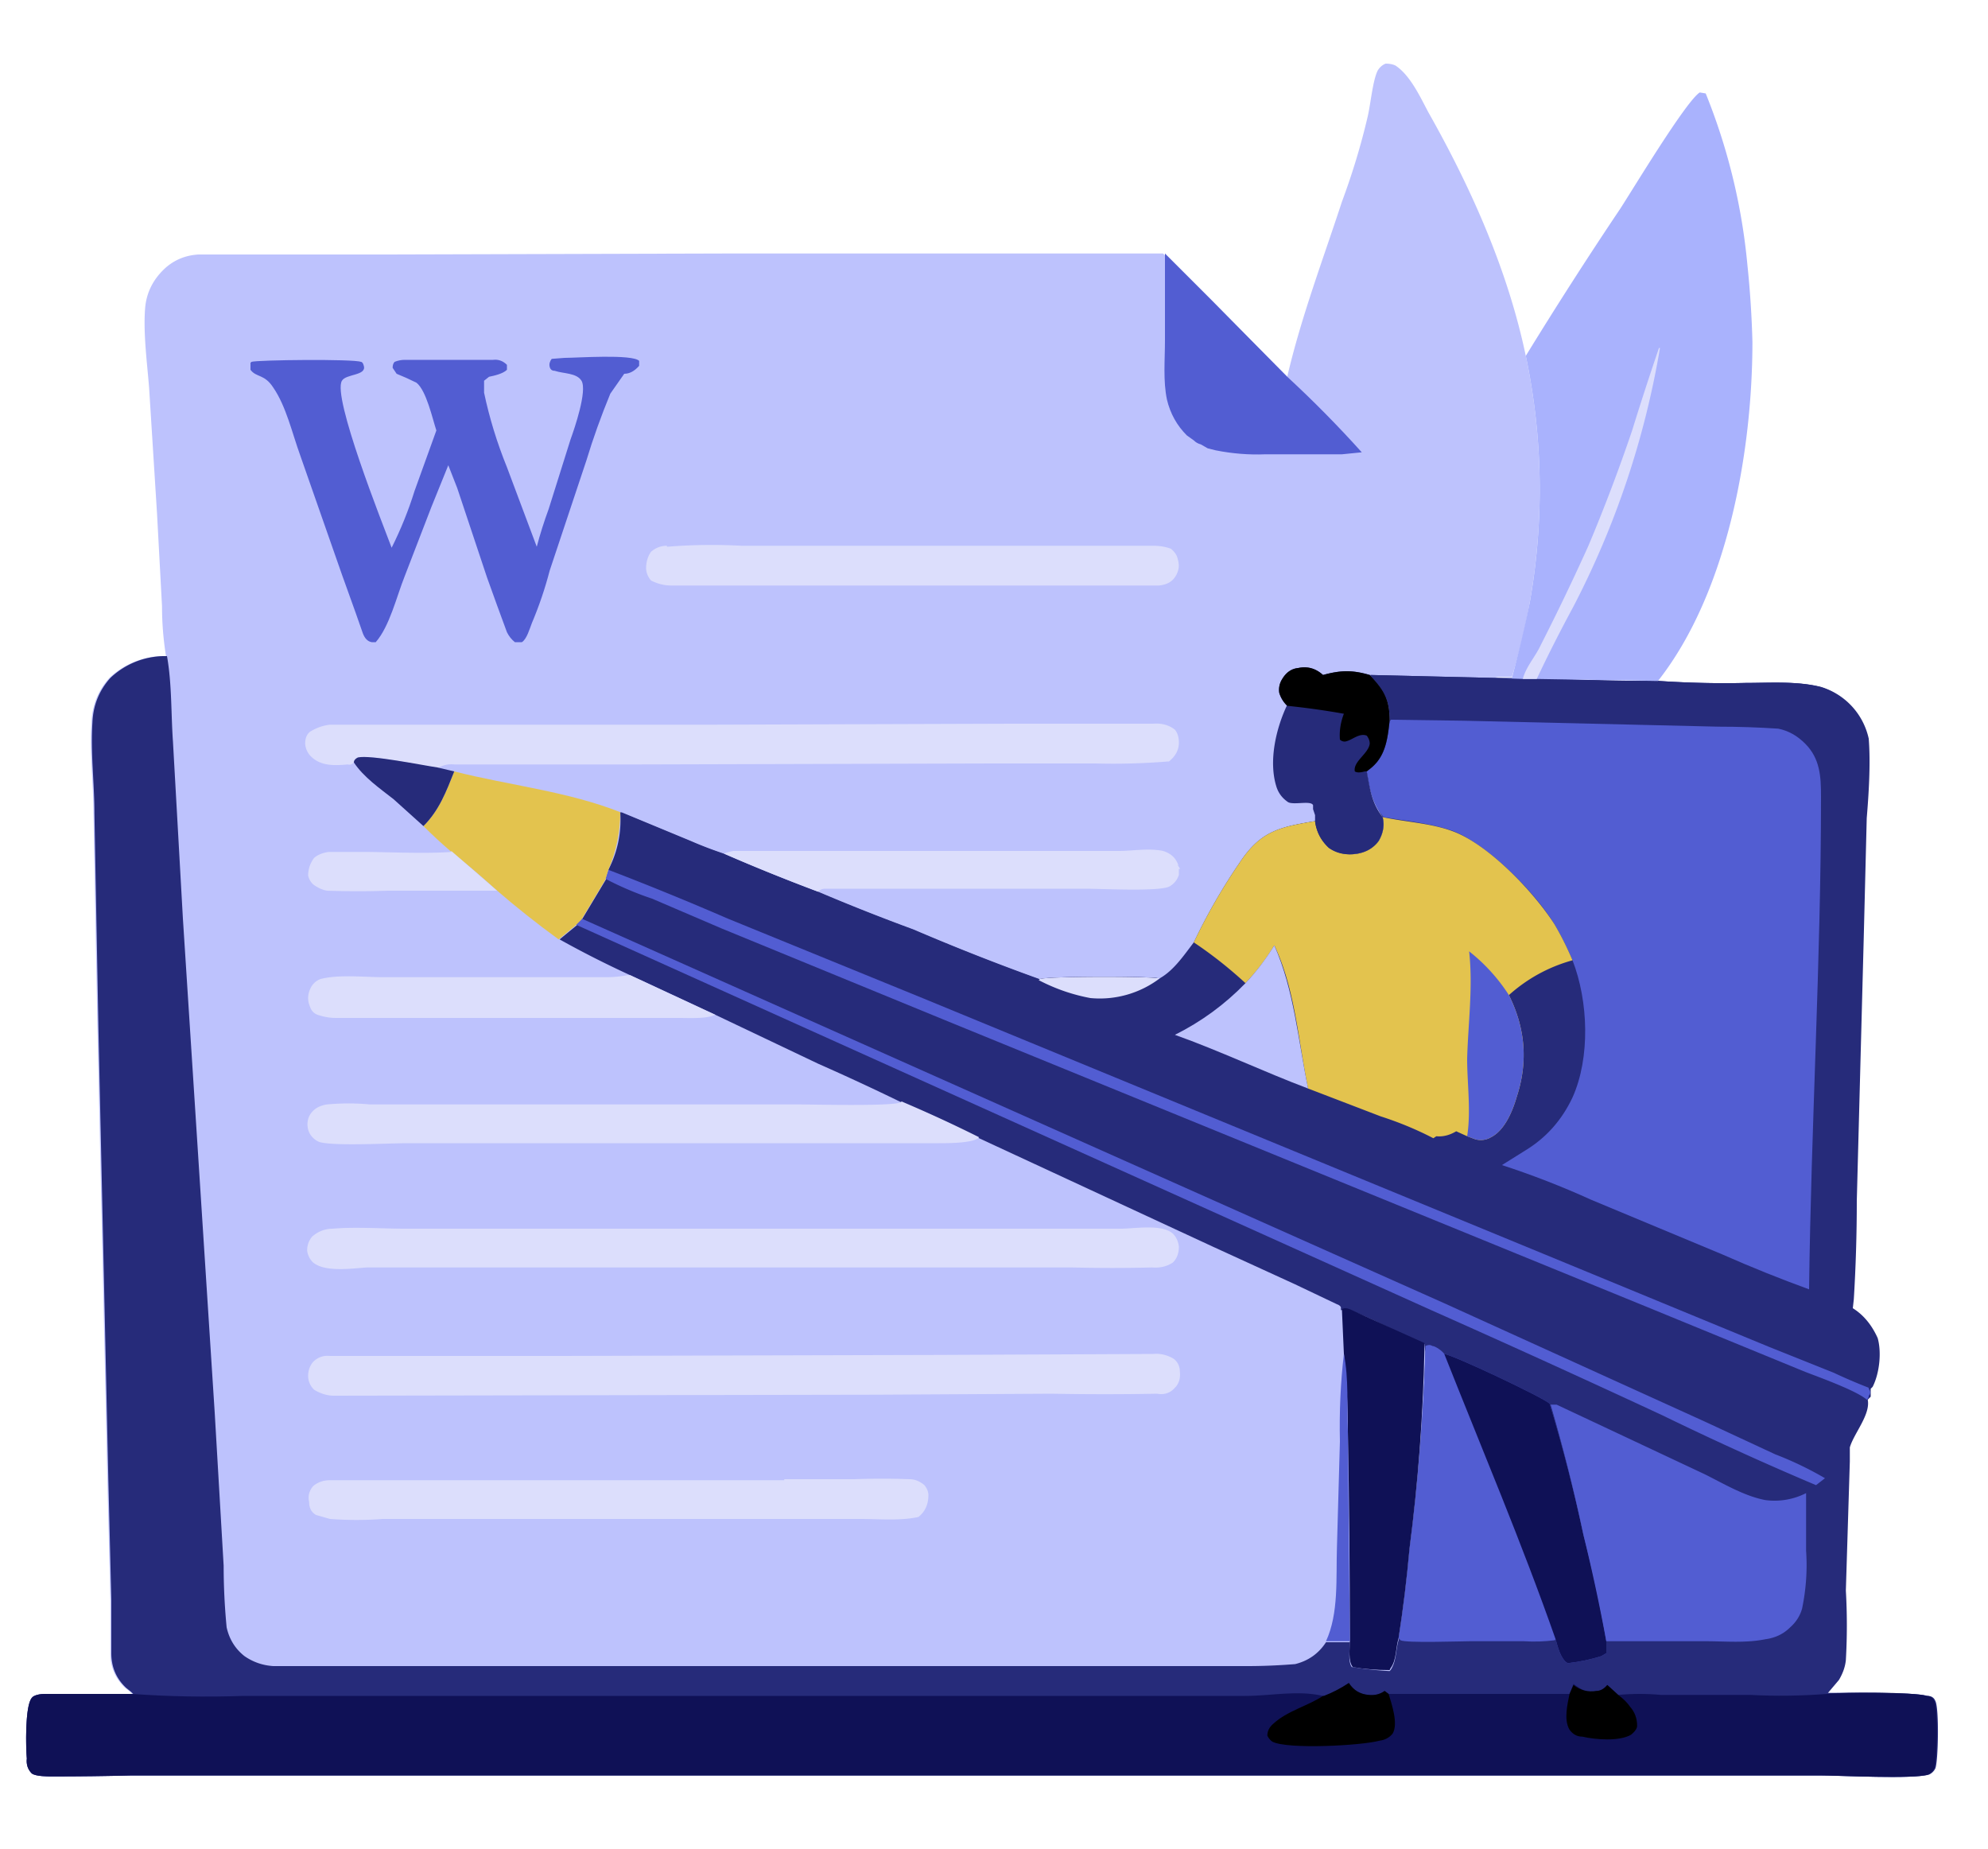 <svg xmlns="http://www.w3.org/2000/svg" width="200" height="186"><path fill="#BDC2FD" d="M129.5 37.9c1.4-6 3.6-11.8 5.5-17.6q1.6-4.3 2.6-8.6c.3-1.3.5-3.6 1-4.6q.3-.5.8-.7.6 0 1 .2c1.5 1 2.5 3.2 3.3 4.7 4.3 7.6 8 15.9 9.8 24.5a65 65 0 0 1-1.4 32.3h-1.7q1.4.3 2.8.1h1.4q6 .3 12.2.3 4.5.3 8.8.2c2.4 0 5.1-.2 7.5.4a7 7 0 0 1 4.8 5.2c.2 2.5 0 5.6-.2 8l-.3 12-.7 26.5q0 5-.3 9.9l-.1.9q1.6 1 2.5 3c.4 1.4.2 3.5-.5 4.9l-.2.2v.8l-.3.3c.3 1.5-1.4 3.4-1.8 4.8v1.4l-.4 13q.1 3.5 0 7-.1 1-.7 2l-1.1 1.3c1.6 0 8.8-.1 10 .3q.6 0 .8.5c.4.7.3 6.1 0 6.8q-.1.4-.6.6c-1.4.5-9 .1-11 .1H13.3q-4 .1-8 .1c-.5 0-1.7 0-2.1-.3q-.6-.6-.5-1.5c-.1-1-.2-5.3.5-6.1.2-.3.9-.4 1.3-.4h8.8l-.2-.2-.5-.4q-1.5-1.4-1.5-3.5V161l-.3-12.2-1-45.5-.4-21.5c0-3-.4-6.1-.2-9.1q.1-2.6 1.8-4.5a8 8 0 0 1 5.7-2.2q-.4-2.5-.4-5l-.5-9.3L15 39c-.2-2.5-.6-5.5-.4-8q.2-2.4 2.1-4.1 1.4-1.2 3.3-1.3h18.1l35-.1H117q2.5 2.3 4.8 4.7z"/><path fill="#262B7A" d="m13.4 170.4-.2-.2-.5-.4q-1.5-1.4-1.5-3.5V161l-.3-12.2-1-45.5-.4-21.5c0-3-.4-6.1-.2-9.1q.1-2.6 1.8-4.5a8 8 0 0 1 5.7-2.2c.5 2.8.4 5.8.6 8.6l1 17.8 3.2 49.7.9 15.4q0 3.1.3 6.2.4 1.8 1.8 2.9 1.3.9 2.9 1h98q2.3 0 4.8-.2 2-.5 3.1-2.2h2.4c0 .7-.2 2 .2 2.5h.1q1.8.3 3.7.4l.1-.1c.6-.9.5-2 .8-3q.7-4.5 1.1-9 1.3-10 1.6-20l-.1-.8c-2.5-1-5-2.5-7.5-3.4q-.5-.1-.9 0v-.3q-.1-.2-.4-.3l-4.2-2-8.3-3.8-23.5-10.9q-3.8-2-7.8-3.6-4.1-2-8.4-3.9L72 102.1l-8.6-4q-3.7-1.7-7.1-3.6l1.7-1.4.6-.7 2.4-4 .3-.9q1.4-2.7 1.2-5.8l7 2.9q1.6.7 3.4 1.3 4.6 2 9.4 3.8 4.7 2 9.6 3.8 6.3 2.7 12.7 5h.1c.4-.3 10.8-.3 11.8-.1h.3c1.4-.8 2.4-2.3 3.4-3.6q2-4.2 4.6-8c2.1-3.2 4-3.6 7.6-4.2q.2 1.6 1.4 2.7 1.3.8 2.7.6t2.3-1.3q.7-1.2.4-2.4-1.3-2-1.6-4.6l.5-.4c1.4-1.2 1.6-3 1.8-4.7 0-2.2-.6-3-2-4.6l12.6.3h4.2q6 .3 12.2.3 4.5.3 8.8.2c2.4 0 5.1-.2 7.5.4a7 7 0 0 1 4.8 5.2c.2 2.5 0 5.6-.2 8l-.3 12-.7 26.5q0 5-.3 9.9l-.1.9q1.6 1 2.5 3c.4 1.4.2 3.5-.5 4.9l-.2.2v.8l-.3.3c.3 1.5-1.4 3.4-1.8 4.8v1.4l-.4 13q.2 3.5 0 7-.1 1-.7 2l-1.1 1.3c1.6 0 8.8-.1 10 .3q.6 0 .8.5c.4.7.3 6.1 0 6.8q-.2.4-.6.6c-1.4.5-9 .1-11 .1H13.3q-4 .1-8 .1c-.5 0-1.7 0-2.1-.3q-.6-.6-.5-1.5c-.1-1-.2-5.3.5-6.1.2-.3.9-.4 1.3-.4h2.8z"/><path fill="#262B7A" d="m137.8 67.9 12.6.3h4.2q6 .3 12.2.3 4.5.3 8.8.2c2.4 0 5.1-.2 7.5.4a7 7 0 0 1 4.8 5.2c.2 2.5 0 5.6-.2 8l-.3 12-.7 26.5q0 5-.3 9.9l-.1.9q1.6 1 2.5 3c.4 1.4.2 3.5-.5 4.9l-.2.2v-.1q-2-.7-3.6-1.5l-6.5-2.6-22.8-9.4-62.4-25.7-19.6-8q-6-2.6-12-4.9 1.4-2.7 1.2-5.8l7 2.9q1.6.7 3.4 1.3 4.6 2 9.4 3.8 4.7 2 9.6 3.8 6.3 2.7 12.7 5h.1c.4-.3 10.8-.3 11.8-.1h.3c1.4-.8 2.4-2.3 3.4-3.6q2-4.2 4.6-8c2.1-3.2 4-3.6 7.6-4.2q.2 1.6 1.4 2.7 1.3.8 2.7.6t2.3-1.3q.7-1.2.4-2.4-1.3-2-1.6-4.6l.5-.4c1.4-1.2 1.6-3 1.8-4.7 0-2.2-.6-3-2-4.6"/><path fill="#525DD2" d="M139.8 72.5h.1v-.1l7.3.1 17.2.4 8.5.2q3 0 6 .2 1.5.3 2.7 1.5c1.5 1.5 1.6 3.3 1.6 5.3 0 16.5-1 33.1-1.2 49.6q-4.4-1.6-8.7-3.5l-13.2-5.5q-4.4-2-9-3.5l2.4-1.5q3.1-1.9 4.7-5.3c1.8-4 1.6-9.7 0-13.8q-.8-1.9-1.8-3.6c-2-3.3-6.7-8-10.2-9.4-2.3-.8-4.7-1-7-1.4-1.2-1.4-1.4-2.9-1.7-4.6l.5-.4c1.4-1.2 1.6-3 1.8-4.7"/><path fill="#E3C34E" d="M139.1 82.2c2.4.5 4.8.6 7 1.4 3.6 1.3 8.2 6.1 10.3 9.4q1 1.7 1.8 3.6-3.6 1-6.4 3.5 2.5 5 .8 10.2c-.4 1.4-1.2 3.4-2.6 4.1a2 2 0 0 1-1.6.2l-.8-.3-1.1-.5q-1 .6-2 .5l-.3.2q-2.5-1.3-5.3-2.2l-7.3-2.8c-1-4.8-1.3-10-3.4-14.4q-1.2 2-2.9 3.8-2.5-2.3-5.2-4.1 2-4.2 4.6-8c2.1-3.2 4-3.6 7.6-4.2q.2 1.6 1.4 2.7 1.3.8 2.7.6t2.3-1.3q.7-1.2.4-2.4"/><path fill="#525DD2" d="M147.8 95.7a18 18 0 0 1 4 4.4q2.5 5 .8 10.2c-.4 1.4-1.2 3.4-2.6 4.1a2 2 0 0 1-1.6.2l-.8-.3c.4-2.5 0-5.3 0-7.8.1-3.6.6-7.2.2-10.8"/><path fill="#BDC2FD" d="M128.2 95.1c2 4.5 2.4 9.6 3.4 14.4-4.5-1.7-8.9-3.8-13.4-5.4q4-2 7.1-5.2 1.6-1.7 2.9-3.8"/><path fill="#DCDEFC" d="m104.5 98.6.1-.1c.4-.3 10.8-.3 11.8-.1h.3a10 10 0 0 1-7 2q-2.7-.5-5.2-1.8"/><path fill="#0F1156" d="M133.2 170.6q1.3-.5 2.5-1.3.7 1.1 2 1.2.9.1 1.6-.4l.4.3h18.2l.4-1c.7.5 1.4 1 2.3.7q.6 0 1.1-.6l1.1 1q2.2-.2 4.3 0h9q3.8.2 7.7-.1c1.6-.2 8.8-.2 10 .2q.6 0 .8.5c.4.7.3 6.1 0 6.8q-.2.4-.6.6c-1.4.5-9 .1-11 .1H13.3q-4 .1-8 .1c-.5 0-1.7 0-2.1-.3q-.6-.6-.5-1.5c-.1-1-.2-5.3.5-6.1.2-.3.9-.4 1.3-.4h8.8q5.5.4 11.2.2h100.8c2.6 0 5.2-.6 7.8 0"/><path d="M133.2 170.6q1.3-.5 2.5-1.3.7 1.1 2 1.2.9.1 1.6-.4l.4.3c.3 1 1 3 .4 4q-.5.6-1.3.7c-1.8.5-9.3.9-10.8.1q-.3-.2-.5-.6 0-.7.6-1.2c1.4-1.3 3.5-1.8 5-2.8m25.2-1.1q1 .8 2.3.6.6 0 1.1-.6l1.1 1q.8.6 1.2 1.2.7.8.7 1.9 0 .4-.6.9c-1.2.7-3.6.5-4.9.2q-.8 0-1.3-.7c-.6-1-.2-2.6 0-3.6z"/><path fill="#525DD2" d="M143.4 135.8v-.4q.4-.2.7 0c.3 0 1 .5 1.2.8.9.1 10 4.4 10.6 5q2 6.6 3.4 13.2 1.4 5.3 2.3 10.7v1.2l-.5.3q-1.6.5-3.3.7h-.1c-.7-.4-1-1.7-1.2-2.4l-.1.1q-1.5.2-3.1.1h-5.4c-1 0-6.5.2-7-.1l-.2-.2q.7-4.5 1.1-9 1.3-10 1.6-20"/><path fill="#0F1156" d="M145.3 136.2c.9.1 10 4.4 10.6 5q2 6.6 3.4 13.2 1.4 5.3 2.3 10.7v1.2l-.5.3q-1.6.5-3.3.7h-.1c-.7-.4-1-1.7-1.2-2.4-3.4-9.7-7.4-19.1-11.2-28.7"/><path fill="#525DD2" d="M156 141.3h.6l4.9 2.3 10 4.7c2 1 4 2.2 6.1 2.6a7 7 0 0 0 4.1-.7v5.8q.2 2.9-.4 5.8-.3 1.1-1.2 1.9-1 1-2.5 1.2c-2 .4-4 .2-6 .2h-10q-1-5.4-2.3-10.7-1.4-6.6-3.3-13.1M58.5 92.4l86.8 38.7 26.2 11.9 7.1 3.3q2.6 1 5 2.4l-.9.7q-7.8-3.3-15.4-7-11.6-5.4-23.3-10.6L57.9 93zm2.7-4.9q6 2.3 12 4.9l19.6 8 62.4 25.7 22.8 9.4 6.5 2.6q1.7.8 3.5 1.5v.1q.3.4 0 .7 0 .3-.2.4c-1-.9-4.9-2.3-6.2-2.8l-15.6-6.4-70.5-28.8-22.9-9.4-7-3q-2.4-.8-4.7-2z"/><path fill="#DCDEFC" d="M35.6 76.7q-.3.3-.6.2c-1.2.1-2.6.2-3.6-.7a2 2 0 0 1-.7-1.4q0-.8.5-1.2 1-.6 2-.7h38.6l30-.1H116q1.3-.1 2.2.6.4.5.4 1.3 0 1.1-1 1.9h-.1q-3.7.3-7.3.2H100l-35.9.1H45.7q-.9-.1-1.7.4c-1.4-.3-6.8-1.4-8-1.1q-.3.1-.4.5m55.1 34.1q4 1.7 7.8 3.6l-.1.1c-.7.5-3 .5-4 .5H41c-1.9 0-7.2.3-8.8-.1q-.6-.2-1-.8a2 2 0 0 1-.1-1.8q.5-1 1.8-1.2 2.2-.2 4.3 0h43.1c1.6 0 9.3.2 10.3-.2z"/><path fill="#0F1156" d="M135 131.7q.3-.2.8 0 3.7 1.7 7.5 3.4v.7q-.2 10-1.5 20-.4 4.5-1.1 9c-.3 1-.2 2.2-.8 3l-.1.2q-2 0-3.7-.3c-.5-.6-.3-1.9-.3-2.6q0-10.5-.2-21.1 0-4-.4-7.8z"/><path fill="#E3C34E" d="M45.7 77.6c5.5 1.4 11.4 2 16.7 4.1q0 3-1.2 5.8l-.3 1-2.4 4-.6.6-1.7 1.4q-3.3-2.4-6.3-5-2.2-2-4.6-3.9-1.4-1.2-2.7-2.5c1.6-1.6 2.3-3.5 3.1-5.5"/><path fill="#525DD2" d="m117.2 25.5 4.7 4.7 7.6 7.7q3.9 3.6 7.5 7.6l-2 .2h-7.7q-2.5.1-5-.4l-.8-.2-.7-.4q-.4-.1-.7-.4l-.7-.5q-1.5-1.5-2-3.6c-.4-1.9-.2-4-.2-6z"/><path fill="#262B7A" d="M129.5 71a3 3 0 0 1-.8-1.3 2 2 0 0 1 .3-1.4q.6-1 1.6-1.1 1.4-.3 2.5.7c1.8-.5 3-.5 4.7 0 1.4 1.5 2 2.4 2 4.6-.2 1.8-.4 3.5-1.8 4.7l-.5.4c.3 1.7.5 3.2 1.6 4.6q.3 1.2-.4 2.4-.8 1.1-2.3 1.3-1.6.2-2.7-.6-1.2-1.1-1.4-2.7V82l-.2-.6V81c-.2-.5-1.9 0-2.5-.3q-.9-.6-1.2-1.6c-.8-2.6 0-5.9 1.1-8.2"/><path d="M129.5 71a3 3 0 0 1-.8-1.3 2 2 0 0 1 .3-1.4q.6-1 1.6-1.1 1.4-.3 2.5.7c1.8-.5 3-.5 4.7 0 1.4 1.5 2 2.4 2 4.6-.2 1.8-.4 3.5-1.8 4.7l-.5.4h-.2q-.7.2-1 0c-.2-1 1.4-1.8 1.5-2.8q0-.4-.3-.8c-.8-.3-1.5.5-2.2.6q-.3 0-.5-.2-.1-1.3.4-2.6-2.8-.5-5.7-.8"/><path fill="#DCDEFC" d="M72.8 85.9q.4-.2 1-.3h38.8c1.3 0 3-.3 4.4 0q1 .3 1.4 1.1l.1.2q.1.2 0 .1t.1.2 0 .2v.6a2 2 0 0 1-1 1.2c-1.2.5-6.7.2-8.4.2H83q-.4 0-.7.3-4.8-1.8-9.4-3.8m-9.5 12.2 8.6 4h-.1c-.8.4-2.6.3-3.5.3H33.8q-.9 0-1.8-.3-.6-.2-.8-.8-.4-.9 0-1.8.3-.7 1-1c1.8-.5 4.5-.2 6.3-.2H61q1.1 0 2.1-.2zm-18-12.5 4.6 4h-11q-3 .1-6.1 0-.6-.1-1.2-.5-.5-.3-.7-1 0-1 .6-1.8.6-.5 1.5-.6h3.3c2.8 0 6.1.2 9 0z"/><path fill="#262B7A" d="M35.6 76.7q0-.3.4-.5c1.2-.3 6.6.8 8 1l1.7.4c-.8 2-1.5 3.9-3.1 5.5l-3-2.7c-1.4-1.1-3-2.2-4-3.7"/><path fill="#525DD2" d="M135.2 136.2c.5 2.5.3 5.2.4 7.8q.1 10.5.2 21.1h-2.4c1.3-2.8 1-6.4 1.1-9.4l.3-10.7q-.1-4.5.4-8.8M54 55q.5-1.9 1.2-3.8l2.2-7c.4-1.1 1.7-4.9 1.1-5.9-.5-.8-1.8-.7-2.7-1q-.4 0-.5-.4t.2-.8l1.3-.1c1.2 0 6.8-.4 7.5.3v.5q-.7.8-1.5.8l-1.4 2Q60 43 59 46.3l-3.7 11.1q-.7 2.7-1.8 5.3c-.2.5-.5 1.6-1 1.9h-.7q-.5-.4-.8-1-1-2.7-2-5.5l-3-9-.9-2.3-1.7 4.2-2.7 7c-.8 2-1.5 5-2.9 6.6h-.4q-.6-.1-.9-.9l-.7-2-1.4-3.9-4.2-12c-.8-2.2-1.4-4.9-2.7-6.8-.9-1.4-1.7-1-2.3-1.8v-.7l.1-.1c.6-.2 10.3-.3 11 0q.2 0 .3.4c.3 1-1.8.8-2.2 1.5-1 1.6 4.1 14.4 5 16.8q1.4-2.8 2.3-5.7l2.2-6.1c-.4-1.2-1-4-2-4.8q-1-.5-2-.9l-.4-.6q0-.4.2-.6.5-.2 1-.2h8.9q.8-.1 1.4.5v.5c-.4.4-1.3.6-1.8.7l-.5.4v1.2q.8 3.8 2.3 7.5Q52.5 51 54 55"/><path fill="#DCDEFC" d="M116 136.2q1.1-.1 2.1.5.6.5.6 1.3.1 1-.5 1.6-.7.8-1.8.6-5.2.1-10.6 0l-17.6.1-54.6.1q-1 0-2-.6-.6-.6-.6-1.4t.5-1.4q.7-.7 1.7-.6h23.3l37.9-.1zm-3.2-12.6c1.3 0 4.1-.5 5.2.5q.5.5.6 1.3 0 1-.6 1.6-.9.6-2.1.5-4 .1-8 0h-71c-1.5.1-4.2.5-5.4-.5a2 2 0 0 1-.6-1.2q0-.8.5-1.4.9-.8 2.1-.8c2.2-.2 5 0 7.2 0h16.1zm-33.9 25.2h7q2.9-.1 5.6 0 .8 0 1.5.6.4.5.4 1 0 1.4-1 2.2c-1.8.4-4 .2-5.8.2H38.5q-2.6.2-5.3 0l-1.4-.4q-.7-.4-.7-1.3-.2-.9.4-1.6.7-.6 1.7-.6h45.7M67.1 55q3.7-.3 7.5-.1H116q1 0 1.8.3.6.5.7 1.1.3 1-.4 1.9-.5.6-1.5.7H67.5q-1 0-2-.5a2 2 0 0 1-.5-1.2q0-1 .5-1.7.7-.6 1.6-.6"/><path fill="#A9B2FD" d="M153.5 35.8q4.6-7.5 9.5-14.8c1.3-2 6.6-10.8 8-11.7l.6.1a61 61 0 0 1 4.2 17.3q.4 3.8.5 7.7c0 11-2.5 25.2-9.5 34.1l-12.2-.2h-1.4l-2.8-.1h1.7q1-3.7 1.8-7.6a65 65 0 0 0-.4-24.8"/><path fill="#DCDEFC" d="M167 35a88 88 0 0 1-8.7 26q-2 3.7-3.7 7.3h-1.4c.3-1.2 1.3-2.3 1.8-3.4q2.5-4.9 4.8-10 2.4-5.7 4.4-11.6 1.3-4.2 2.7-8.3"/></svg>